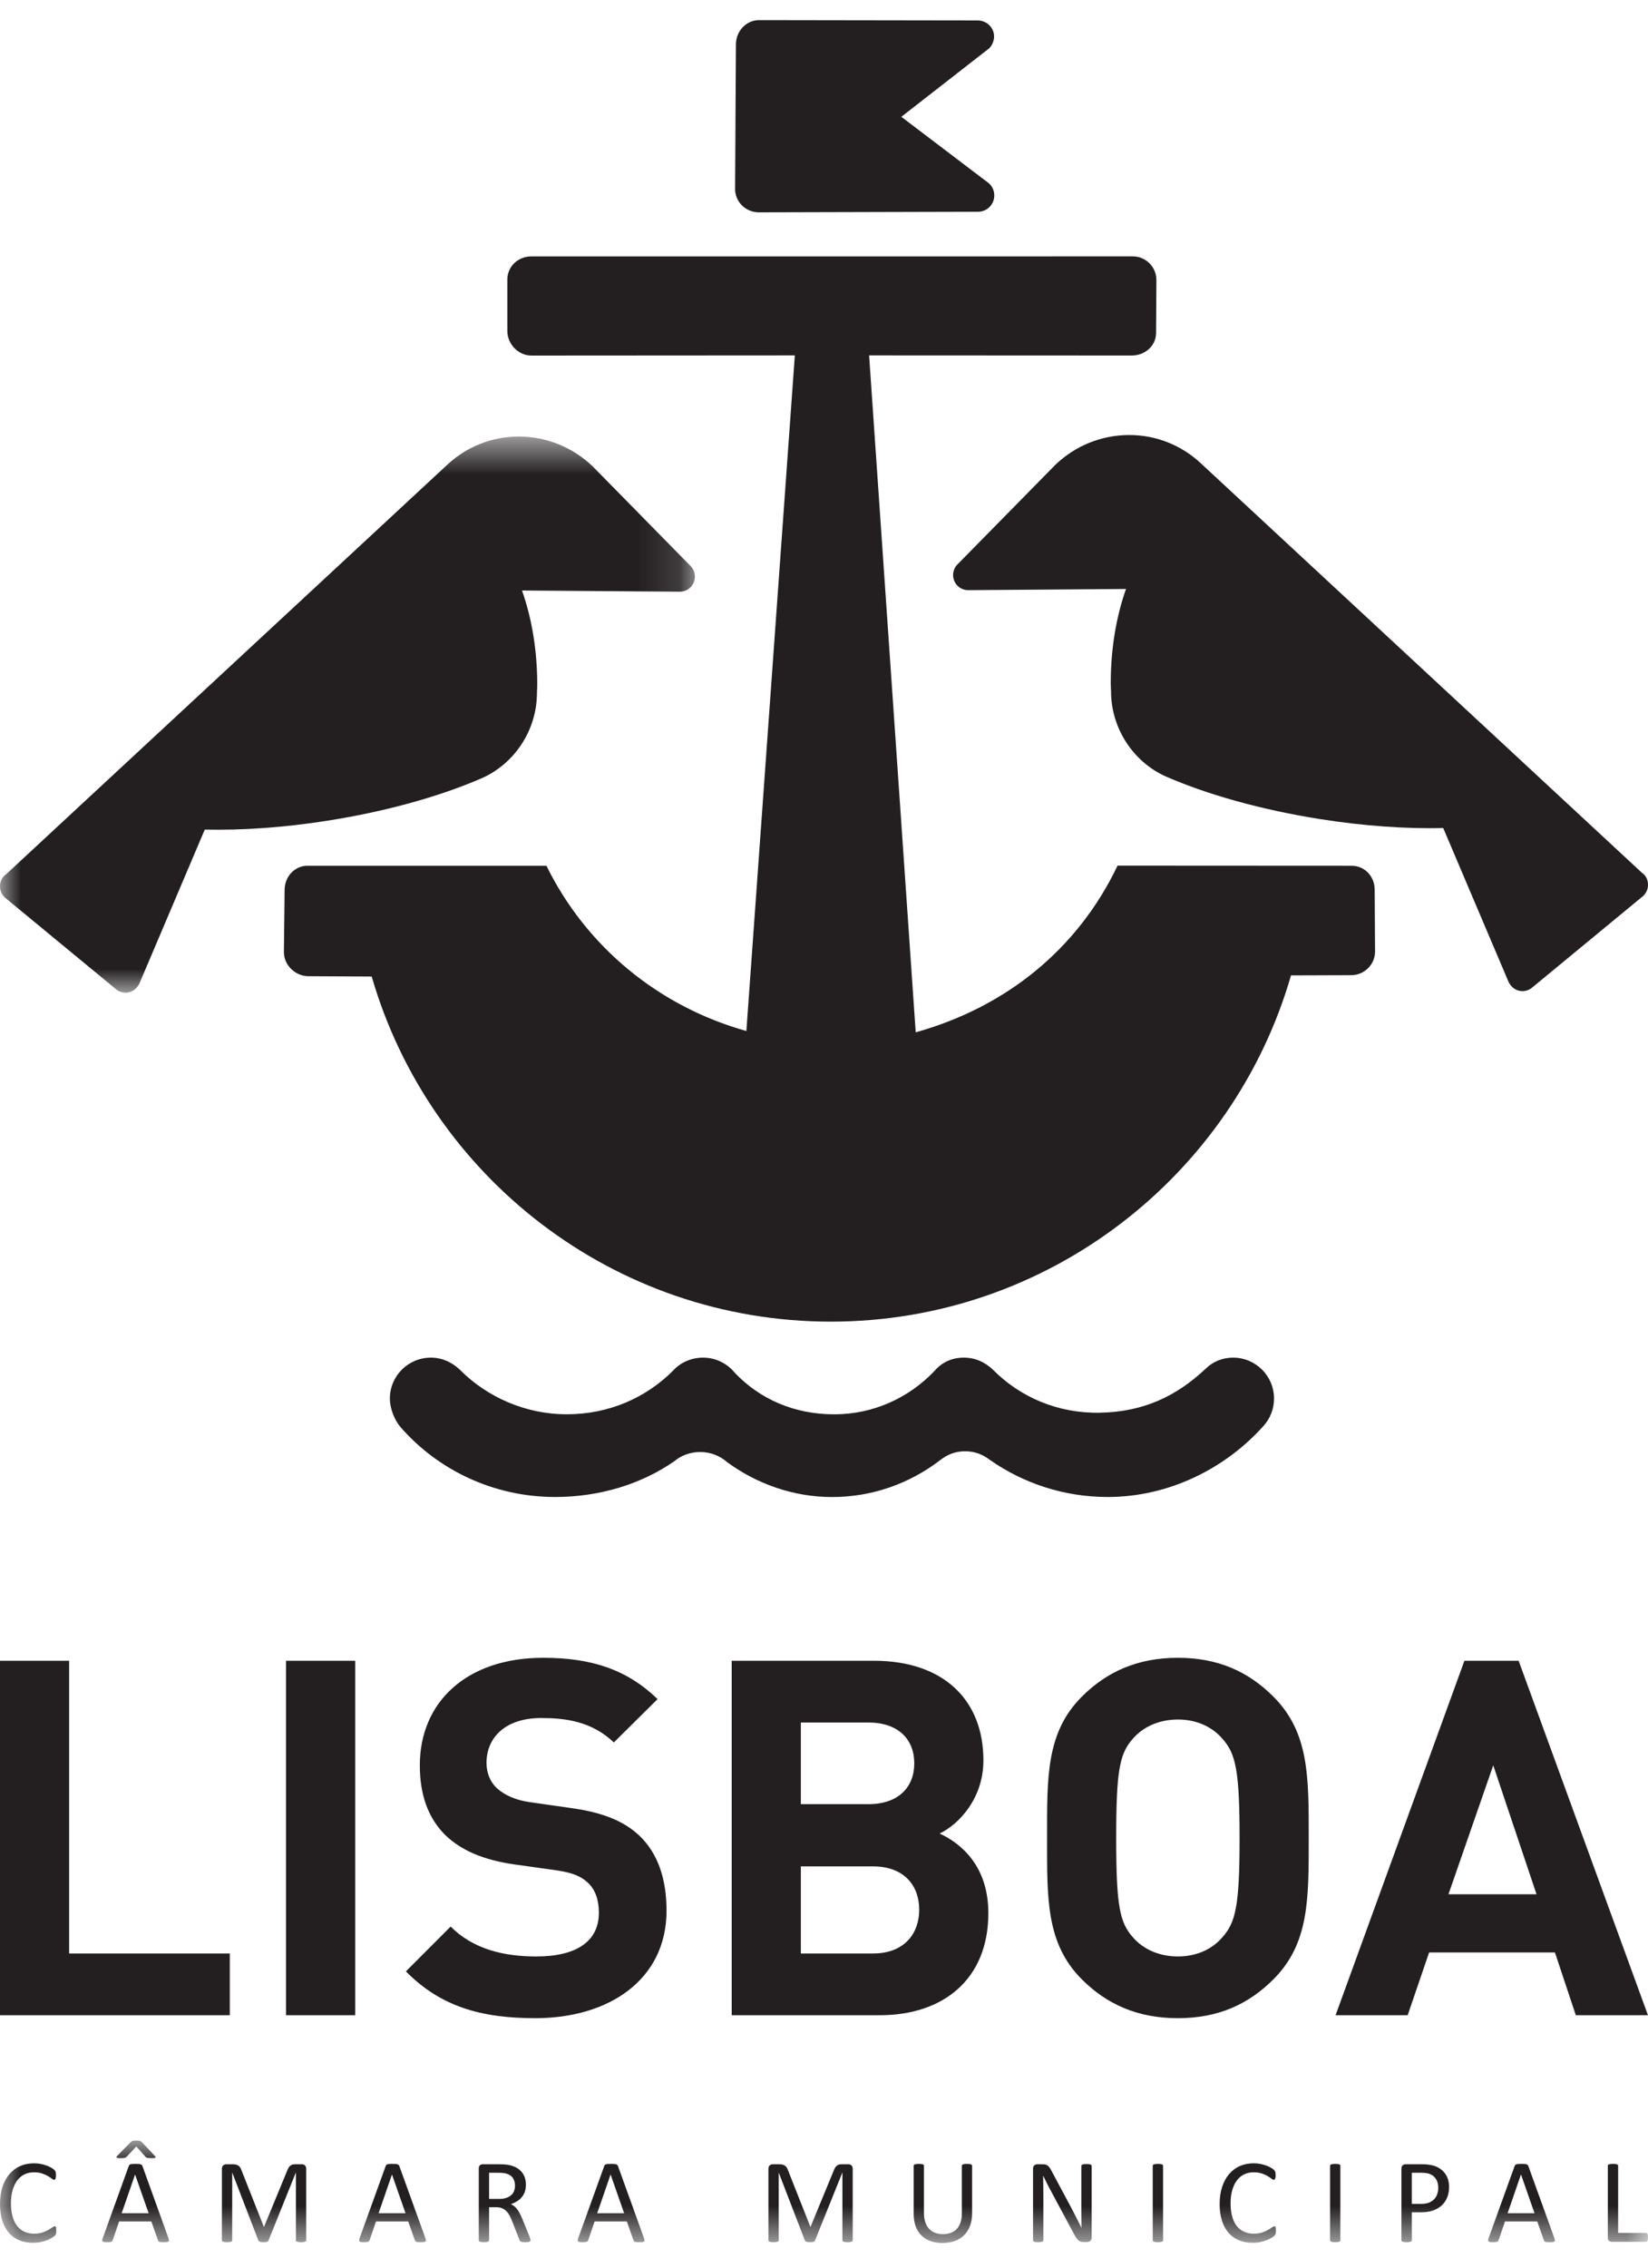 <svg width="40" height="55" viewBox="0 0 40 55" fill="none" xmlns="http://www.w3.org/2000/svg">
<mask id="mask0_0_762" style="mask-type:luminance" maskUnits="userSpaceOnUse" x="0" y="10" width="17" height="15">
<path fill-rule="evenodd" clip-rule="evenodd" d="M0 10.588H16.866V24.076H0V10.588Z" fill="white"/>
</mask>
<g mask="url(#mask0_0_762)">
<path fill-rule="evenodd" clip-rule="evenodd" d="M12.67 14.322C12.909 15 13.04 15.777 13.04 16.604C13.04 16.67 13.035 16.737 13.033 16.802C13.033 17.712 12.487 18.517 11.708 18.868C10.706 19.305 9.405 19.675 7.968 19.902C6.895 20.072 5.872 20.141 4.97 20.121L3.382 23.858C3.317 23.986 3.197 24.076 3.048 24.076C2.954 24.076 2.869 24.041 2.804 23.983L0.121 21.771C0.047 21.704 0 21.607 0 21.499C0 21.379 0.048 21.272 0.148 21.205L10.872 11.257C11.324 10.842 11.928 10.588 12.591 10.588C13.282 10.588 13.913 10.861 14.382 11.308L16.772 13.739C16.832 13.803 16.866 13.89 16.866 13.986C16.866 14.188 16.703 14.351 16.501 14.351L12.67 14.322Z" fill="#231F20"/>
</g>
<path fill-rule="evenodd" clip-rule="evenodd" d="M30.67 34.582C30.827 34.407 30.923 34.175 30.923 33.92C30.923 33.372 30.478 32.928 29.93 32.928C29.669 32.928 29.44 33.026 29.271 33.19C28.56 33.859 27.761 34.247 26.685 34.264C25.675 34.281 24.758 33.886 24.1 33.22C23.91 33.039 23.672 32.928 23.397 32.928C23.093 32.928 22.855 33.046 22.673 33.261C22.055 33.903 21.201 34.303 20.246 34.303C19.285 34.303 18.441 33.937 17.83 33.29C17.648 33.069 17.372 32.928 17.063 32.928C16.778 32.928 16.513 33.048 16.34 33.24C15.674 33.909 14.769 34.302 13.757 34.302C12.75 34.302 11.816 33.881 11.159 33.219C10.969 33.039 10.731 32.928 10.457 32.928C9.908 32.928 9.463 33.372 9.463 33.92C9.463 34.163 9.574 34.436 9.718 34.609C10.624 35.65 11.977 36.308 13.473 36.308C14.541 36.308 15.565 36.002 16.377 35.433C16.538 35.297 16.761 35.217 16.995 35.217C17.247 35.217 17.478 35.311 17.653 35.466C18.363 35.985 19.248 36.309 20.195 36.309C21.181 36.309 22.081 35.977 22.814 35.419C22.984 35.282 23.186 35.199 23.422 35.199C23.659 35.199 23.849 35.273 24.03 35.411C24.84 35.976 25.824 36.308 26.887 36.308C28.375 36.308 29.746 35.615 30.67 34.582Z" fill="#231F20"/>
<path fill-rule="evenodd" clip-rule="evenodd" d="M28.068 6.792C28.068 6.475 27.811 6.218 27.493 6.218H27.49L12.893 6.219C12.576 6.219 12.314 6.463 12.314 6.78V8.028C12.314 8.345 12.581 8.624 12.899 8.624L19.292 8.62L18.116 25.006C15.982 24.411 14.222 22.952 13.263 20.998H7.463C7.145 20.998 6.908 21.269 6.908 21.586L6.891 23.095C6.891 23.412 7.171 23.677 7.488 23.677L9.022 23.685C10.423 28.518 14.882 32.055 20.167 32.055C25.456 32.055 29.938 28.497 31.335 23.657L32.797 23.652C33.113 23.652 33.375 23.395 33.375 23.078L33.366 21.577C33.366 21.26 33.126 20.998 32.808 20.998L27.125 20.995C26.159 23.02 24.42 24.425 22.226 25.038L21.095 8.62L27.469 8.623C27.787 8.623 28.06 8.391 28.06 8.074L28.068 6.792Z" fill="#231F20"/>
<path fill-rule="evenodd" clip-rule="evenodd" d="M23.738 5.136C23.957 5.136 24.133 4.959 24.133 4.741C24.133 4.621 24.082 4.514 23.998 4.442L21.877 2.833L24.011 1.171C24.08 1.1 24.128 0.992 24.128 0.885C24.128 0.667 23.947 0.496 23.728 0.496L18.426 0.488C18.109 0.488 17.862 0.759 17.862 1.077L17.842 4.582C17.842 4.899 18.102 5.15 18.419 5.15L23.738 5.136Z" fill="#231F20"/>
<path fill-rule="evenodd" clip-rule="evenodd" d="M27.33 14.285C27.091 14.963 26.96 15.741 26.96 16.567C26.96 16.633 26.965 16.7 26.967 16.765C26.967 17.674 27.513 18.48 28.292 18.831C29.294 19.268 30.596 19.637 32.032 19.865C33.105 20.035 34.127 20.104 35.03 20.084L36.618 23.821C36.683 23.949 36.803 24.039 36.952 24.039C37.046 24.039 37.132 24.003 37.196 23.946L39.879 21.734C39.953 21.667 40 21.57 40 21.462C40 21.341 39.952 21.235 39.852 21.168L29.128 11.22C28.676 10.805 28.072 10.551 27.41 10.551C26.718 10.551 26.086 10.823 25.618 11.271L23.228 13.701C23.168 13.766 23.134 13.853 23.134 13.949C23.134 14.15 23.297 14.314 23.499 14.314L27.33 14.285Z" fill="#231F20"/>
<mask id="mask1_0_762" style="mask-type:luminance" maskUnits="userSpaceOnUse" x="0" y="51" width="40" height="4">
<path fill-rule="evenodd" clip-rule="evenodd" d="M0 51.917H40V54.401H0V51.917Z" fill="white"/>
</mask>
<g mask="url(#mask1_0_762)">
<path fill-rule="evenodd" clip-rule="evenodd" d="M1.363 54.052C1.362 54.037 1.36 54.026 1.357 54.018C1.354 54.01 1.35 54.004 1.345 54.001C1.34 53.998 1.334 53.997 1.328 53.997C1.313 53.997 1.293 54.006 1.268 54.025C1.242 54.043 1.21 54.063 1.17 54.086C1.131 54.109 1.083 54.129 1.027 54.148C0.971 54.166 0.906 54.176 0.83 54.176C0.742 54.176 0.662 54.16 0.592 54.128C0.522 54.097 0.463 54.05 0.415 53.989C0.366 53.927 0.329 53.85 0.304 53.759C0.278 53.667 0.265 53.562 0.265 53.443C0.265 53.322 0.278 53.215 0.305 53.122C0.332 53.028 0.37 52.949 0.418 52.884C0.467 52.819 0.526 52.77 0.594 52.737C0.663 52.703 0.739 52.687 0.823 52.687C0.9 52.687 0.966 52.696 1.021 52.715C1.076 52.733 1.123 52.755 1.161 52.777C1.2 52.8 1.232 52.821 1.256 52.84C1.28 52.859 1.299 52.868 1.313 52.868C1.321 52.868 1.327 52.866 1.333 52.862C1.338 52.857 1.343 52.85 1.347 52.841C1.35 52.832 1.354 52.82 1.355 52.807C1.358 52.793 1.358 52.777 1.358 52.757C1.358 52.74 1.358 52.725 1.356 52.713C1.355 52.7 1.353 52.689 1.35 52.68C1.348 52.671 1.345 52.662 1.341 52.656C1.337 52.649 1.328 52.639 1.315 52.626C1.302 52.613 1.279 52.596 1.245 52.576C1.211 52.555 1.172 52.538 1.128 52.522C1.085 52.507 1.038 52.494 0.986 52.483C0.935 52.473 0.882 52.468 0.828 52.468C0.705 52.468 0.592 52.49 0.491 52.535C0.39 52.579 0.303 52.644 0.23 52.729C0.157 52.814 0.101 52.918 0.06 53.04C0.02 53.162 0 53.301 0 53.457C0 53.61 0.019 53.744 0.056 53.861C0.093 53.977 0.147 54.076 0.216 54.155C0.285 54.234 0.369 54.295 0.468 54.335C0.566 54.376 0.676 54.396 0.799 54.396C0.869 54.396 0.935 54.39 0.994 54.377C1.054 54.364 1.107 54.348 1.153 54.329C1.199 54.31 1.237 54.29 1.268 54.271C1.299 54.251 1.319 54.236 1.329 54.226C1.339 54.217 1.345 54.208 1.35 54.202C1.354 54.195 1.357 54.187 1.359 54.178C1.361 54.17 1.363 54.16 1.364 54.148C1.365 54.136 1.366 54.122 1.366 54.107C1.366 54.085 1.365 54.066 1.363 54.052ZM3.458 52.537C3.454 52.526 3.449 52.517 3.442 52.51C3.435 52.503 3.426 52.497 3.413 52.493C3.4 52.489 3.384 52.486 3.364 52.485C3.343 52.483 3.318 52.483 3.286 52.483C3.257 52.483 3.233 52.483 3.214 52.485C3.196 52.486 3.18 52.489 3.168 52.493C3.156 52.497 3.147 52.502 3.14 52.509C3.134 52.516 3.129 52.525 3.125 52.535L2.494 54.283C2.486 54.304 2.482 54.322 2.481 54.335C2.481 54.348 2.485 54.358 2.492 54.364C2.499 54.371 2.512 54.376 2.53 54.379C2.548 54.381 2.571 54.382 2.599 54.382C2.626 54.382 2.648 54.381 2.665 54.379C2.682 54.377 2.695 54.374 2.704 54.369C2.713 54.365 2.72 54.36 2.725 54.354C2.73 54.347 2.734 54.34 2.737 54.331L2.891 53.879H3.673L3.835 54.337C3.839 54.346 3.843 54.353 3.847 54.358C3.852 54.364 3.858 54.369 3.868 54.373C3.877 54.376 3.89 54.379 3.908 54.38C3.926 54.381 3.95 54.382 3.98 54.382C4.01 54.382 4.034 54.381 4.052 54.379C4.07 54.377 4.083 54.373 4.09 54.366C4.098 54.359 4.102 54.349 4.102 54.336C4.101 54.323 4.097 54.306 4.089 54.285L3.458 52.537ZM3.608 53.68H2.953L3.278 52.742H3.279L3.608 53.68ZM3.259 51.918C3.245 51.919 3.232 51.922 3.222 51.925C3.211 51.928 3.202 51.933 3.193 51.938C3.185 51.943 3.177 51.95 3.169 51.959L2.843 52.29C2.835 52.299 2.83 52.307 2.828 52.314C2.826 52.321 2.827 52.327 2.833 52.331C2.838 52.335 2.847 52.338 2.86 52.341C2.873 52.343 2.892 52.345 2.916 52.345C2.943 52.345 2.964 52.344 2.982 52.343C2.999 52.342 3.014 52.34 3.025 52.337C3.037 52.334 3.047 52.33 3.055 52.325C3.062 52.32 3.07 52.313 3.078 52.305L3.309 52.06L3.533 52.313C3.538 52.318 3.543 52.322 3.549 52.327C3.556 52.331 3.564 52.334 3.575 52.337C3.586 52.339 3.6 52.341 3.617 52.342C3.635 52.344 3.658 52.345 3.687 52.345C3.708 52.345 3.726 52.344 3.74 52.342C3.753 52.34 3.763 52.337 3.769 52.332C3.775 52.328 3.776 52.322 3.775 52.315C3.772 52.308 3.767 52.299 3.759 52.29L3.447 51.959C3.439 51.95 3.431 51.943 3.423 51.938C3.416 51.933 3.407 51.928 3.397 51.925C3.387 51.922 3.375 51.919 3.362 51.918C3.348 51.917 3.331 51.917 3.31 51.917C3.29 51.917 3.273 51.917 3.259 51.918ZM7.432 52.605C7.432 52.584 7.429 52.568 7.424 52.553C7.418 52.539 7.41 52.528 7.4 52.518C7.391 52.509 7.38 52.503 7.367 52.498C7.353 52.494 7.339 52.492 7.324 52.492H7.163C7.139 52.492 7.117 52.494 7.098 52.499C7.08 52.505 7.063 52.514 7.048 52.526C7.032 52.538 7.018 52.554 7.005 52.574C6.992 52.595 6.981 52.62 6.97 52.648L6.41 54.007H6.403L5.864 52.644C5.856 52.618 5.845 52.595 5.834 52.576C5.822 52.556 5.807 52.54 5.789 52.528C5.772 52.515 5.751 52.506 5.727 52.5C5.704 52.495 5.676 52.492 5.645 52.492H5.491C5.464 52.492 5.44 52.5 5.419 52.518C5.397 52.535 5.386 52.564 5.386 52.605V54.335C5.386 54.343 5.388 54.35 5.392 54.356C5.395 54.361 5.401 54.366 5.411 54.369C5.42 54.373 5.433 54.376 5.449 54.379C5.465 54.381 5.485 54.382 5.509 54.382C5.534 54.382 5.554 54.381 5.57 54.379C5.586 54.376 5.599 54.373 5.609 54.369C5.619 54.366 5.626 54.361 5.63 54.356C5.634 54.35 5.636 54.343 5.636 54.335V52.696H5.638L6.272 54.343C6.274 54.348 6.277 54.354 6.283 54.358C6.288 54.363 6.296 54.368 6.305 54.371C6.315 54.374 6.327 54.377 6.342 54.379C6.356 54.381 6.373 54.382 6.394 54.382C6.413 54.382 6.43 54.381 6.444 54.38C6.458 54.379 6.47 54.376 6.48 54.373C6.491 54.369 6.498 54.365 6.504 54.36C6.509 54.355 6.513 54.349 6.516 54.343L7.179 52.696H7.182V54.335C7.182 54.343 7.184 54.35 7.188 54.356C7.192 54.361 7.199 54.366 7.209 54.369C7.218 54.373 7.231 54.376 7.247 54.379C7.264 54.381 7.283 54.382 7.306 54.382C7.332 54.382 7.352 54.381 7.367 54.379C7.383 54.376 7.395 54.373 7.405 54.369C7.415 54.366 7.422 54.361 7.426 54.356C7.43 54.35 7.432 54.343 7.432 54.335V52.605ZM9.693 52.537C9.689 52.526 9.684 52.517 9.677 52.51C9.671 52.503 9.661 52.497 9.648 52.493C9.636 52.489 9.619 52.486 9.599 52.485C9.579 52.483 9.553 52.483 9.522 52.483C9.493 52.483 9.469 52.483 9.45 52.485C9.431 52.486 9.415 52.489 9.403 52.493C9.391 52.497 9.382 52.502 9.376 52.509C9.369 52.516 9.364 52.525 9.361 52.535L8.729 54.283C8.722 54.304 8.717 54.322 8.717 54.335C8.716 54.348 8.72 54.358 8.727 54.364C8.734 54.371 8.747 54.376 8.765 54.379C8.783 54.381 8.806 54.382 8.834 54.382C8.861 54.382 8.883 54.381 8.9 54.379C8.917 54.377 8.93 54.374 8.94 54.369C8.949 54.365 8.956 54.36 8.96 54.354C8.965 54.347 8.969 54.34 8.972 54.331L9.126 53.879H9.908L10.07 54.337C10.074 54.346 10.078 54.353 10.082 54.358C10.087 54.364 10.093 54.369 10.103 54.373C10.112 54.376 10.126 54.379 10.143 54.38C10.162 54.381 10.185 54.382 10.215 54.382C10.246 54.382 10.27 54.381 10.287 54.379C10.306 54.377 10.318 54.373 10.326 54.366C10.334 54.359 10.337 54.349 10.337 54.336C10.336 54.323 10.332 54.306 10.325 54.285L9.693 52.537ZM9.843 53.68H9.189L9.513 52.742H9.515L9.843 53.68ZM12.871 54.303C12.867 54.288 12.858 54.264 12.845 54.229L12.676 53.815C12.656 53.767 12.637 53.725 12.617 53.687C12.598 53.649 12.578 53.616 12.556 53.587C12.534 53.557 12.511 53.532 12.485 53.512C12.46 53.491 12.432 53.474 12.401 53.46C12.456 53.441 12.506 53.417 12.551 53.389C12.595 53.361 12.634 53.328 12.665 53.289C12.697 53.251 12.722 53.207 12.739 53.157C12.756 53.107 12.764 53.05 12.764 52.987C12.764 52.922 12.755 52.863 12.736 52.809C12.717 52.755 12.688 52.707 12.651 52.666C12.613 52.624 12.566 52.59 12.511 52.562C12.455 52.536 12.391 52.516 12.318 52.503C12.293 52.5 12.265 52.498 12.233 52.495C12.201 52.493 12.162 52.492 12.114 52.492H11.714C11.692 52.492 11.671 52.499 11.651 52.514C11.632 52.529 11.621 52.555 11.621 52.593V54.335C11.621 54.343 11.623 54.35 11.627 54.356C11.631 54.361 11.638 54.366 11.647 54.369C11.657 54.373 11.67 54.376 11.686 54.379C11.702 54.381 11.722 54.382 11.746 54.382C11.771 54.382 11.791 54.381 11.807 54.379C11.823 54.376 11.835 54.373 11.845 54.369C11.854 54.366 11.86 54.361 11.865 54.356C11.869 54.35 11.871 54.343 11.871 54.335V53.534H12.039C12.096 53.534 12.145 53.542 12.186 53.559C12.226 53.577 12.262 53.6 12.292 53.631C12.322 53.661 12.348 53.698 12.37 53.74C12.392 53.782 12.412 53.828 12.433 53.879L12.606 54.322C12.61 54.334 12.614 54.344 12.62 54.352C12.625 54.359 12.633 54.365 12.642 54.369C12.652 54.374 12.665 54.377 12.681 54.379C12.697 54.381 12.718 54.382 12.743 54.382C12.772 54.382 12.795 54.381 12.812 54.379C12.83 54.377 12.844 54.374 12.853 54.37C12.863 54.366 12.869 54.361 12.872 54.356C12.875 54.35 12.877 54.343 12.877 54.335C12.877 54.328 12.874 54.317 12.871 54.303ZM12.477 53.14C12.462 53.179 12.439 53.213 12.407 53.241C12.375 53.27 12.335 53.292 12.287 53.308C12.239 53.324 12.182 53.332 12.116 53.332H11.871V52.698H12.082C12.132 52.698 12.172 52.7 12.202 52.703C12.233 52.705 12.26 52.71 12.285 52.717C12.362 52.739 12.417 52.776 12.45 52.826C12.483 52.877 12.5 52.94 12.5 53.014C12.5 53.059 12.492 53.101 12.477 53.14ZM15 52.537C14.996 52.526 14.99 52.517 14.983 52.51C14.976 52.503 14.967 52.497 14.954 52.493C14.941 52.489 14.925 52.486 14.905 52.485C14.884 52.483 14.859 52.483 14.828 52.483C14.799 52.483 14.775 52.483 14.756 52.485C14.737 52.486 14.721 52.489 14.709 52.493C14.697 52.497 14.688 52.502 14.682 52.509C14.675 52.516 14.67 52.525 14.666 52.535L14.035 54.283C14.027 54.304 14.023 54.322 14.023 54.335C14.023 54.348 14.026 54.358 14.033 54.364C14.04 54.371 14.053 54.376 14.071 54.379C14.089 54.381 14.112 54.382 14.14 54.382C14.167 54.382 14.189 54.381 14.206 54.379C14.223 54.377 14.236 54.374 14.245 54.369C14.255 54.365 14.262 54.36 14.267 54.354C14.271 54.347 14.275 54.34 14.278 54.331L14.432 53.879H15.215L15.376 54.337C15.38 54.346 15.384 54.353 15.388 54.358C15.393 54.364 15.399 54.369 15.409 54.373C15.418 54.376 15.431 54.379 15.449 54.38C15.467 54.381 15.491 54.382 15.521 54.382C15.551 54.382 15.575 54.381 15.593 54.379C15.611 54.377 15.624 54.373 15.632 54.366C15.64 54.359 15.643 54.349 15.643 54.336C15.642 54.323 15.638 54.306 15.631 54.285L15 52.537ZM15.149 53.68H14.495L14.819 52.742H14.821L15.149 53.68ZM20.697 52.605C20.697 52.584 20.694 52.568 20.688 52.553C20.682 52.539 20.675 52.528 20.665 52.518C20.656 52.509 20.645 52.503 20.631 52.498C20.618 52.494 20.604 52.492 20.589 52.492H20.428C20.404 52.492 20.382 52.494 20.363 52.499C20.345 52.505 20.328 52.514 20.312 52.526C20.297 52.538 20.283 52.554 20.27 52.574C20.257 52.595 20.245 52.62 20.235 52.648L19.675 54.007H19.668L19.129 52.644C19.121 52.618 19.11 52.595 19.099 52.576C19.087 52.556 19.072 52.54 19.054 52.528C19.036 52.515 19.015 52.506 18.992 52.5C18.968 52.495 18.941 52.492 18.91 52.492H18.756C18.729 52.492 18.705 52.5 18.684 52.518C18.662 52.535 18.651 52.564 18.651 52.605V54.335C18.651 54.343 18.653 54.35 18.656 54.356C18.66 54.361 18.666 54.366 18.676 54.369C18.685 54.373 18.698 54.376 18.714 54.379C18.73 54.381 18.75 54.382 18.774 54.382C18.799 54.382 18.819 54.381 18.835 54.379C18.851 54.376 18.864 54.373 18.874 54.369C18.884 54.366 18.891 54.361 18.895 54.356C18.899 54.35 18.901 54.343 18.901 54.335V52.696H18.902L19.537 54.343C19.538 54.348 19.542 54.354 19.547 54.358C19.553 54.363 19.56 54.368 19.57 54.371C19.58 54.374 19.592 54.377 19.606 54.379C19.621 54.381 19.639 54.382 19.659 54.382C19.678 54.382 19.695 54.381 19.709 54.38C19.723 54.379 19.735 54.376 19.745 54.373C19.756 54.369 19.763 54.365 19.769 54.36C19.774 54.355 19.778 54.349 19.781 54.343L20.444 52.696H20.447V54.335C20.447 54.343 20.449 54.35 20.453 54.356C20.457 54.361 20.464 54.366 20.473 54.369C20.483 54.373 20.495 54.376 20.512 54.379C20.529 54.381 20.548 54.382 20.571 54.382C20.596 54.382 20.616 54.381 20.632 54.379C20.647 54.376 20.66 54.373 20.67 54.369C20.68 54.366 20.687 54.361 20.691 54.356C20.695 54.35 20.697 54.343 20.697 54.335V52.605ZM23.595 52.529C23.595 52.522 23.593 52.515 23.588 52.509C23.584 52.503 23.578 52.498 23.568 52.495C23.559 52.492 23.547 52.489 23.531 52.486C23.514 52.484 23.494 52.483 23.472 52.483C23.447 52.483 23.427 52.484 23.411 52.486C23.395 52.489 23.382 52.492 23.373 52.495C23.363 52.498 23.356 52.503 23.352 52.509C23.348 52.515 23.346 52.522 23.346 52.529V53.68C23.346 53.764 23.336 53.837 23.315 53.901C23.294 53.963 23.264 54.017 23.224 54.059C23.186 54.102 23.138 54.134 23.081 54.155C23.024 54.177 22.96 54.187 22.887 54.187C22.816 54.187 22.752 54.177 22.696 54.155C22.639 54.133 22.59 54.1 22.55 54.057C22.51 54.014 22.479 53.959 22.458 53.895C22.437 53.83 22.426 53.754 22.426 53.666V52.529C22.426 52.522 22.424 52.515 22.42 52.509C22.416 52.503 22.41 52.498 22.401 52.495C22.392 52.492 22.378 52.489 22.362 52.486C22.346 52.484 22.326 52.483 22.302 52.483C22.277 52.483 22.257 52.484 22.241 52.486C22.226 52.489 22.213 52.492 22.204 52.495C22.194 52.498 22.187 52.503 22.183 52.509C22.18 52.515 22.177 52.522 22.177 52.529V53.697C22.177 53.813 22.194 53.914 22.227 54.002C22.26 54.091 22.306 54.164 22.368 54.222C22.429 54.281 22.502 54.326 22.587 54.356C22.673 54.386 22.767 54.401 22.871 54.401C22.984 54.401 23.086 54.385 23.175 54.353C23.264 54.321 23.339 54.274 23.401 54.212C23.464 54.15 23.512 54.074 23.545 53.984C23.578 53.895 23.595 53.793 23.595 53.678V52.529ZM26.496 52.534C26.496 52.527 26.494 52.521 26.49 52.515C26.486 52.509 26.479 52.504 26.47 52.499C26.461 52.495 26.448 52.492 26.432 52.49C26.415 52.488 26.396 52.487 26.373 52.487C26.348 52.487 26.327 52.488 26.311 52.49C26.295 52.492 26.283 52.495 26.273 52.499C26.263 52.504 26.256 52.509 26.252 52.515C26.248 52.521 26.246 52.527 26.246 52.534V53.554C26.246 53.631 26.246 53.71 26.247 53.794C26.247 53.877 26.249 53.956 26.25 54.033H26.249C26.227 53.987 26.203 53.942 26.181 53.897C26.158 53.852 26.135 53.806 26.111 53.76C26.088 53.713 26.064 53.666 26.038 53.618C26.013 53.57 25.987 53.52 25.96 53.47L25.518 52.644C25.502 52.614 25.487 52.589 25.472 52.569C25.458 52.549 25.443 52.534 25.427 52.523C25.412 52.512 25.394 52.504 25.375 52.499C25.355 52.494 25.331 52.492 25.302 52.492H25.179C25.153 52.492 25.128 52.5 25.107 52.516C25.085 52.533 25.074 52.56 25.074 52.599V54.335C25.074 54.342 25.076 54.349 25.08 54.355C25.084 54.361 25.091 54.366 25.1 54.369C25.109 54.373 25.122 54.376 25.137 54.379C25.153 54.381 25.174 54.382 25.198 54.382C25.223 54.382 25.243 54.381 25.259 54.379C25.275 54.376 25.287 54.373 25.297 54.369C25.307 54.366 25.314 54.361 25.317 54.355C25.322 54.349 25.324 54.342 25.324 54.335V53.2C25.324 53.128 25.324 53.056 25.322 52.983C25.321 52.91 25.32 52.839 25.318 52.77H25.32C25.347 52.826 25.376 52.885 25.407 52.946C25.437 53.007 25.467 53.065 25.497 53.119L26.071 54.19C26.091 54.228 26.11 54.259 26.127 54.283C26.144 54.307 26.162 54.327 26.18 54.34C26.197 54.355 26.215 54.364 26.235 54.369C26.255 54.375 26.278 54.378 26.303 54.378H26.386C26.399 54.378 26.412 54.376 26.425 54.372C26.438 54.368 26.45 54.361 26.461 54.353C26.471 54.344 26.48 54.333 26.486 54.319C26.493 54.306 26.496 54.289 26.496 54.27V52.534ZM28.23 52.529C28.23 52.522 28.228 52.515 28.224 52.509C28.22 52.503 28.213 52.498 28.203 52.495C28.194 52.492 28.181 52.489 28.164 52.486C28.149 52.484 28.129 52.483 28.104 52.483C28.082 52.483 28.062 52.484 28.047 52.486C28.031 52.489 28.018 52.492 28.008 52.495C27.998 52.498 27.99 52.503 27.986 52.509C27.981 52.515 27.979 52.522 27.979 52.529V54.335C27.979 54.343 27.981 54.35 27.985 54.356C27.989 54.361 27.996 54.366 28.006 54.369C28.016 54.373 28.028 54.376 28.044 54.379C28.061 54.381 28.081 54.382 28.104 54.382C28.129 54.382 28.149 54.381 28.164 54.379C28.181 54.376 28.194 54.373 28.203 54.369C28.213 54.366 28.22 54.361 28.224 54.356C28.228 54.35 28.23 54.343 28.23 54.335V52.529ZM30.966 54.052C30.965 54.037 30.963 54.026 30.96 54.018C30.957 54.01 30.953 54.004 30.948 54.001C30.944 53.998 30.938 53.997 30.93 53.997C30.916 53.997 30.896 54.006 30.871 54.025C30.845 54.043 30.813 54.063 30.773 54.086C30.734 54.109 30.687 54.129 30.63 54.148C30.574 54.166 30.509 54.176 30.433 54.176C30.345 54.176 30.266 54.16 30.195 54.128C30.125 54.097 30.066 54.05 30.018 53.989C29.97 53.927 29.932 53.85 29.907 53.759C29.881 53.667 29.868 53.562 29.868 53.443C29.868 53.322 29.881 53.215 29.908 53.122C29.935 53.028 29.973 52.949 30.021 52.884C30.07 52.819 30.129 52.77 30.198 52.737C30.267 52.703 30.343 52.687 30.427 52.687C30.503 52.687 30.569 52.696 30.625 52.715C30.679 52.733 30.726 52.755 30.765 52.777C30.803 52.8 30.835 52.821 30.859 52.84C30.884 52.859 30.903 52.868 30.916 52.868C30.924 52.868 30.93 52.866 30.936 52.862C30.941 52.857 30.946 52.85 30.95 52.841C30.954 52.832 30.957 52.82 30.959 52.807C30.96 52.793 30.962 52.777 30.962 52.757C30.962 52.74 30.961 52.725 30.959 52.713C30.958 52.7 30.956 52.689 30.954 52.68C30.951 52.671 30.948 52.662 30.944 52.656C30.94 52.649 30.932 52.639 30.919 52.626C30.905 52.613 30.882 52.596 30.848 52.576C30.814 52.555 30.776 52.538 30.732 52.522C30.688 52.507 30.64 52.494 30.59 52.483C30.538 52.473 30.485 52.468 30.431 52.468C30.308 52.468 30.195 52.49 30.094 52.535C29.993 52.579 29.906 52.644 29.834 52.729C29.76 52.814 29.704 52.918 29.664 53.04C29.623 53.162 29.603 53.301 29.603 53.457C29.603 53.61 29.622 53.744 29.659 53.861C29.696 53.977 29.75 54.076 29.819 54.155C29.889 54.234 29.973 54.295 30.07 54.335C30.17 54.376 30.279 54.396 30.402 54.396C30.473 54.396 30.538 54.39 30.597 54.377C30.657 54.364 30.71 54.348 30.756 54.329C30.802 54.31 30.84 54.29 30.871 54.271C30.903 54.251 30.923 54.236 30.932 54.226C30.942 54.217 30.949 54.208 30.953 54.202C30.957 54.195 30.959 54.187 30.962 54.178C30.964 54.17 30.966 54.16 30.967 54.148C30.968 54.136 30.969 54.122 30.969 54.107C30.969 54.085 30.968 54.066 30.966 54.052ZM32.533 52.529C32.533 52.522 32.531 52.515 32.527 52.509C32.524 52.503 32.517 52.498 32.507 52.495C32.497 52.492 32.485 52.489 32.469 52.486C32.453 52.484 32.432 52.483 32.408 52.483C32.386 52.483 32.367 52.484 32.351 52.486C32.335 52.489 32.322 52.492 32.312 52.495C32.301 52.498 32.294 52.503 32.29 52.509C32.285 52.515 32.283 52.522 32.283 52.529V54.335C32.283 54.343 32.285 54.35 32.289 54.356C32.293 54.361 32.3 54.366 32.309 54.369C32.319 54.373 32.332 54.376 32.349 54.379C32.365 54.381 32.385 54.382 32.408 54.382C32.432 54.382 32.453 54.381 32.469 54.379C32.485 54.376 32.497 54.373 32.507 54.369C32.517 54.366 32.524 54.361 32.527 54.356C32.531 54.35 32.533 54.343 32.533 54.335V52.529ZM35.143 52.848C35.123 52.79 35.094 52.738 35.057 52.694C35.021 52.649 34.976 52.612 34.923 52.581C34.87 52.551 34.818 52.53 34.768 52.518C34.716 52.507 34.673 52.5 34.635 52.497C34.598 52.493 34.559 52.492 34.518 52.492H34.115C34.09 52.492 34.067 52.5 34.047 52.516C34.026 52.533 34.016 52.56 34.016 52.599V54.335C34.016 54.343 34.018 54.35 34.022 54.356C34.026 54.361 34.033 54.366 34.043 54.369C34.052 54.373 34.065 54.376 34.081 54.379C34.097 54.381 34.117 54.382 34.142 54.382C34.166 54.382 34.186 54.381 34.202 54.379C34.218 54.376 34.231 54.373 34.239 54.369C34.249 54.366 34.256 54.361 34.26 54.356C34.264 54.35 34.267 54.343 34.267 54.335V53.657H34.48C34.597 53.657 34.697 53.643 34.781 53.615C34.864 53.585 34.935 53.544 34.993 53.49C35.05 53.437 35.095 53.373 35.126 53.297C35.157 53.221 35.172 53.136 35.172 53.043C35.172 52.972 35.162 52.907 35.143 52.848ZM34.883 53.219C34.866 53.267 34.84 53.309 34.806 53.343C34.772 53.377 34.73 53.404 34.681 53.424C34.63 53.443 34.567 53.453 34.492 53.453H34.267V52.698H34.498C34.541 52.698 34.584 52.701 34.629 52.708C34.674 52.715 34.718 52.731 34.76 52.756C34.802 52.781 34.838 52.82 34.866 52.871C34.895 52.922 34.909 52.986 34.909 53.063C34.909 53.119 34.901 53.171 34.883 53.219ZM37.096 52.537C37.092 52.526 37.087 52.517 37.08 52.51C37.074 52.503 37.063 52.497 37.051 52.493C37.038 52.489 37.022 52.486 37.002 52.485C36.981 52.483 36.956 52.483 36.925 52.483C36.896 52.483 36.872 52.483 36.853 52.485C36.834 52.486 36.818 52.489 36.806 52.493C36.794 52.497 36.785 52.502 36.778 52.509C36.772 52.516 36.767 52.525 36.763 52.535L36.132 54.283C36.124 54.304 36.12 54.322 36.12 54.335C36.12 54.348 36.123 54.358 36.13 54.364C36.137 54.371 36.15 54.376 36.167 54.379C36.186 54.381 36.209 54.382 36.237 54.382C36.264 54.382 36.286 54.381 36.303 54.379C36.32 54.377 36.333 54.374 36.342 54.369C36.351 54.365 36.358 54.36 36.363 54.354C36.368 54.347 36.372 54.34 36.375 54.331L36.529 53.879H37.312L37.473 54.337C37.477 54.346 37.481 54.353 37.486 54.358C37.49 54.364 37.496 54.369 37.506 54.373C37.515 54.376 37.529 54.379 37.546 54.38C37.564 54.381 37.588 54.382 37.618 54.382C37.648 54.382 37.672 54.381 37.69 54.379C37.708 54.377 37.721 54.373 37.729 54.366C37.737 54.359 37.74 54.349 37.74 54.336C37.739 54.323 37.735 54.306 37.728 54.285L37.096 52.537ZM37.246 53.68H36.592L36.916 52.742H36.918L37.246 53.68ZM39.997 54.214C39.995 54.201 39.992 54.19 39.988 54.182C39.983 54.174 39.978 54.167 39.972 54.163C39.966 54.159 39.958 54.157 39.949 54.157H39.275V52.529C39.275 52.522 39.273 52.515 39.269 52.509C39.265 52.503 39.258 52.498 39.249 52.495C39.239 52.492 39.226 52.489 39.21 52.486C39.194 52.484 39.173 52.483 39.149 52.483C39.126 52.483 39.106 52.484 39.09 52.486C39.074 52.489 39.06 52.492 39.05 52.495C39.041 52.498 39.034 52.503 39.03 52.509C39.026 52.515 39.025 52.522 39.025 52.529V54.271C39.025 54.309 39.034 54.336 39.054 54.351C39.074 54.365 39.095 54.373 39.117 54.373H39.949C39.958 54.373 39.966 54.371 39.972 54.367C39.978 54.362 39.983 54.356 39.988 54.346C39.992 54.337 39.995 54.326 39.997 54.313C39.999 54.3 40 54.283 40 54.264C40 54.245 39.999 54.228 39.997 54.214Z" fill="#231F20"/>
</g>
<path fill-rule="evenodd" clip-rule="evenodd" d="M5.578 48.877V47.38H1.678V40.28H0V48.877H5.578ZM6.942 48.877H8.621V40.28H6.942V48.877ZM16.178 46.341C16.178 45.581 15.973 44.953 15.515 44.518C15.152 44.18 14.657 43.963 13.872 43.854L12.858 43.709C12.508 43.661 12.23 43.528 12.061 43.371C11.88 43.202 11.808 42.973 11.808 42.755C11.808 42.164 12.242 41.669 13.136 41.669C13.703 41.669 14.355 41.741 14.899 42.261L15.961 41.21C15.224 40.498 14.367 40.208 13.184 40.208C11.325 40.208 10.19 41.282 10.19 42.816C10.19 43.54 10.395 44.096 10.806 44.506C11.192 44.88 11.735 45.11 12.472 45.218L13.51 45.363C13.909 45.424 14.102 45.508 14.271 45.665C14.452 45.834 14.536 46.088 14.536 46.39C14.536 47.078 14.005 47.452 13.015 47.452C12.218 47.452 11.482 47.271 10.938 46.727L9.852 47.814C10.697 48.671 11.687 48.949 12.991 48.949C14.79 48.949 16.178 48.008 16.178 46.341ZM23.989 46.402C23.989 45.255 23.326 44.711 22.807 44.47C23.241 44.265 23.869 43.649 23.869 42.695C23.869 41.222 22.891 40.28 21.213 40.28H17.76V48.877H21.358C22.891 48.877 23.989 48.008 23.989 46.402ZM22.311 46.317C22.311 46.897 21.949 47.38 21.188 47.38H19.438V45.267H21.188C21.949 45.267 22.311 45.738 22.311 46.317ZM22.191 42.768C22.191 43.359 21.792 43.758 21.08 43.758H19.438V41.778H21.08C21.792 41.778 22.191 42.176 22.191 42.768ZM31.765 44.579C31.765 43.094 31.777 42.019 30.907 41.15C30.304 40.546 29.568 40.208 28.59 40.208C27.612 40.208 26.863 40.546 26.259 41.15C25.39 42.019 25.414 43.094 25.414 44.579C25.414 46.063 25.39 47.138 26.259 48.008C26.863 48.611 27.612 48.949 28.59 48.949C29.568 48.949 30.304 48.611 30.907 48.008C31.777 47.138 31.765 46.063 31.765 44.579ZM30.087 44.579C30.087 46.233 29.99 46.631 29.664 46.993C29.423 47.271 29.049 47.452 28.59 47.452C28.131 47.452 27.744 47.271 27.503 46.993C27.177 46.631 27.092 46.233 27.092 44.579C27.092 42.924 27.177 42.526 27.503 42.164C27.744 41.886 28.131 41.705 28.59 41.705C29.049 41.705 29.423 41.886 29.664 42.164C29.99 42.526 30.087 42.924 30.087 44.579ZM39.999 48.877L36.86 40.28H35.544L32.417 48.877H34.167L34.687 47.355H37.741L38.248 48.877H39.999ZM37.294 45.943H35.157L36.244 42.816L37.294 45.943Z" fill="#231F20"/>
</svg>

